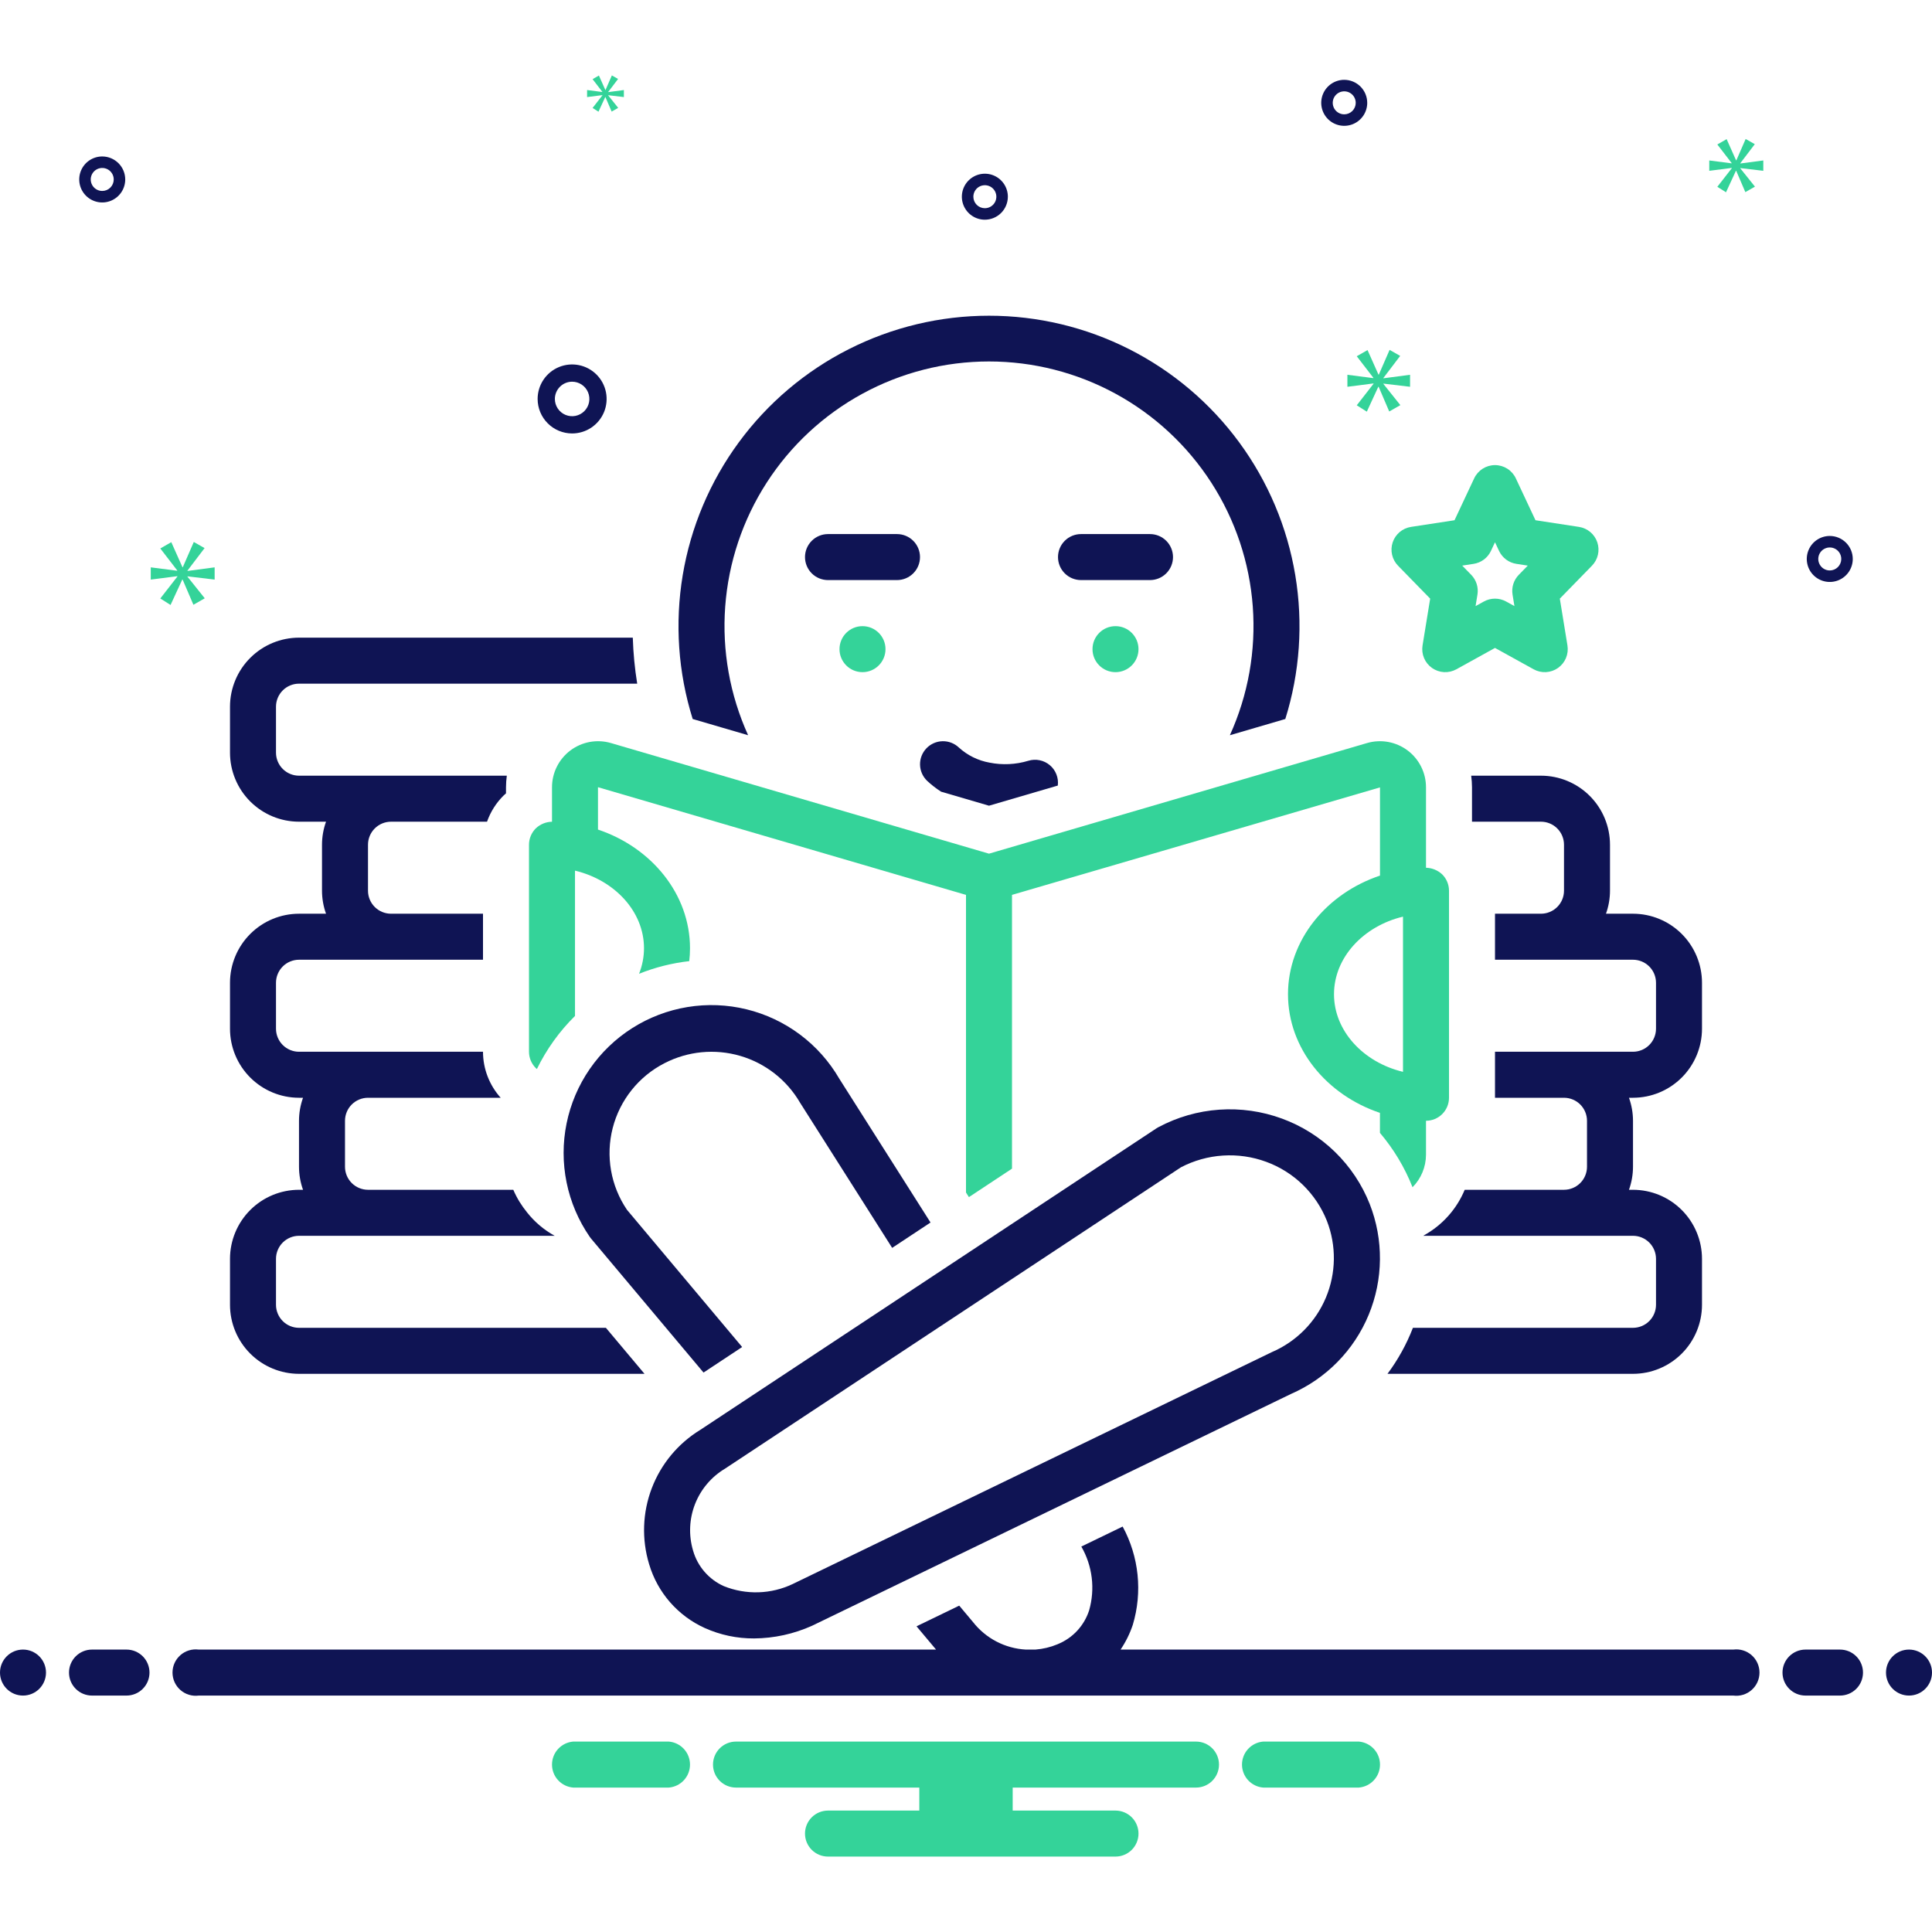 <svg width="397" height="397" viewBox="0 0 397 397" fill="none" xmlns="http://www.w3.org/2000/svg">
<path d="M177.232 138.118C179.842 138.118 181.958 136.002 181.958 133.392C181.958 130.782 179.842 128.666 177.232 128.666C174.622 128.666 172.506 130.782 172.506 133.392C172.506 136.002 174.622 138.118 177.232 138.118Z" fill="#34D399"/>
<path d="M229.22 138.118C231.83 138.118 233.946 136.002 233.946 133.392C233.946 130.782 231.83 128.666 229.22 128.666C226.61 128.666 224.494 130.782 224.494 133.392C224.494 136.002 226.61 138.118 229.22 138.118Z" fill="#34D399"/>
<path d="M281.458 247.41C279.86 243.379 277.429 239.732 274.323 236.707C271.217 233.682 267.506 231.348 263.434 229.858C259.312 228.343 254.917 227.718 250.536 228.024C246.155 228.329 241.889 229.559 238.017 231.631C237.89 231.698 237.763 231.774 237.643 231.852L143.902 293.815C139.338 296.603 135.829 300.827 133.926 305.824C132.023 310.822 131.834 316.31 133.388 321.427L133.411 321.501C134.27 324.36 135.732 327.002 137.697 329.249C139.662 331.496 142.086 333.296 144.805 334.529C147.995 335.965 151.457 336.697 154.956 336.675C159.071 336.645 163.134 335.755 166.884 334.062L265.308 286.424C272.523 283.273 278.236 277.448 281.247 270.174C284.258 262.899 284.334 254.739 281.458 247.41ZM261.334 277.847L162.911 325.485C160.706 326.536 158.308 327.119 155.867 327.195C153.426 327.271 150.996 326.84 148.731 325.928C147.216 325.248 145.867 324.247 144.779 322.992C143.69 321.738 142.888 320.262 142.428 318.666L142.41 318.606C141.484 315.472 141.628 312.118 142.817 309.074C144.006 306.03 146.174 303.468 148.979 301.79L242.663 239.867C245.342 238.469 248.284 237.646 251.3 237.451C254.315 237.255 257.339 237.692 260.176 238.733C262.996 239.762 265.566 241.376 267.717 243.469C269.869 245.562 271.554 248.087 272.661 250.877C274.639 255.964 274.564 261.62 272.45 266.652C270.337 271.684 266.351 275.698 261.334 277.847Z" fill="#0F1454"/>
<path d="M189.048 114.472C189.048 113.219 188.55 112.017 187.663 111.13C186.777 110.244 185.575 109.746 184.321 109.746H170.143C168.889 109.746 167.687 110.244 166.801 111.13C165.915 112.017 165.417 113.219 165.417 114.472C165.417 115.726 165.915 116.928 166.801 117.814C167.687 118.701 168.889 119.198 170.143 119.198H184.321C185.575 119.198 186.777 118.7 187.663 117.814C188.55 116.928 189.048 115.726 189.048 114.472Z" fill="#0F1454"/>
<path d="M241.036 114.472C241.036 113.219 240.538 112.017 239.651 111.13C238.765 110.244 237.563 109.746 236.31 109.746H222.131C220.878 109.746 219.675 110.244 218.789 111.13C217.903 112.017 217.405 113.219 217.405 114.472C217.405 115.726 217.903 116.928 218.789 117.814C219.675 118.701 220.878 119.198 222.131 119.198H236.31C237.563 119.198 238.765 118.7 239.651 117.814C240.538 116.928 241.036 115.726 241.036 114.472Z" fill="#0F1454"/>
<path d="M293.882 123.012L292.315 132.631C292.172 133.507 292.279 134.405 292.622 135.222C292.965 136.04 293.532 136.745 294.257 137.256C294.982 137.767 295.837 138.064 296.722 138.112C297.608 138.16 298.49 137.958 299.266 137.529L307.202 133.141L315.139 137.529C315.915 137.958 316.796 138.16 317.682 138.112C318.568 138.064 319.422 137.767 320.147 137.256C320.873 136.745 321.439 136.04 321.783 135.223C322.126 134.405 322.232 133.507 322.089 132.631L320.522 123.013L327.127 116.242C327.734 115.62 328.157 114.843 328.351 113.996C328.545 113.149 328.501 112.265 328.226 111.441C327.95 110.617 327.452 109.885 326.787 109.326C326.122 108.766 325.316 108.401 324.457 108.27L315.522 106.903L311.481 98.293C311.1 97.481 310.495 96.793 309.737 96.311C308.979 95.83 308.1 95.574 307.202 95.574C306.304 95.574 305.425 95.83 304.668 96.311C303.91 96.793 303.305 97.481 302.924 98.293L298.883 106.903L289.947 108.27C289.088 108.401 288.282 108.766 287.617 109.326C286.953 109.885 286.455 110.617 286.179 111.441C285.903 112.265 285.86 113.149 286.053 113.996C286.247 114.843 286.671 115.62 287.277 116.242L293.882 123.012ZM302.804 115.866C303.571 115.749 304.298 115.445 304.92 114.98C305.542 114.516 306.04 113.905 306.369 113.202L307.202 111.427L308.035 113.202C308.365 113.905 308.863 114.516 309.485 114.98C310.107 115.445 310.833 115.749 311.601 115.866L313.939 116.224L312.09 118.119C311.573 118.649 311.188 119.292 310.966 119.998C310.743 120.703 310.69 121.451 310.809 122.182L311.195 124.545L309.489 123.603C308.789 123.216 308.002 123.013 307.202 123.013C306.402 123.013 305.615 123.216 304.915 123.603L303.21 124.545L303.595 122.182C303.715 121.451 303.661 120.703 303.439 119.998C303.216 119.292 302.831 118.649 302.315 118.119L300.466 116.224L302.804 115.866Z" fill="#34D399"/>
<path d="M349.738 211.393V201.939C349.734 198.179 348.24 194.574 345.581 191.916C342.923 189.257 339.319 187.761 335.56 187.757H330.006C330.55 186.24 330.83 184.641 330.833 183.029V173.575C330.83 169.815 329.335 166.21 326.677 163.552C324.019 160.893 320.414 159.397 316.655 159.393H302.31C302.417 160.19 302.473 160.993 302.476 161.798V168.847H316.655C317.908 168.849 319.109 169.348 319.995 170.234C320.881 171.12 321.379 172.322 321.381 173.575V183.029C321.379 184.282 320.881 185.484 319.995 186.37C319.109 187.256 317.908 187.755 316.655 187.757H307.202V197.211H335.56C336.813 197.213 338.014 197.712 338.9 198.598C339.786 199.484 340.284 200.686 340.286 201.939V211.394C340.284 212.647 339.786 213.848 338.9 214.734C338.014 215.62 336.813 216.119 335.56 216.121H307.202V225.576H321.381C322.634 225.577 323.835 226.076 324.721 226.962C325.607 227.848 326.106 229.05 326.107 230.303V239.758C326.106 241.011 325.607 242.212 324.721 243.098C323.835 243.985 322.634 244.483 321.381 244.485H300.978C299.339 248.424 296.426 251.7 292.705 253.789C292.625 253.834 292.558 253.896 292.477 253.94H335.56C336.813 253.941 338.014 254.44 338.9 255.326C339.786 256.212 340.284 257.414 340.286 258.667V268.122C340.284 269.375 339.786 270.576 338.9 271.462C338.014 272.349 336.813 272.847 335.56 272.849H290.336C289.03 276.223 287.271 279.404 285.109 282.304H335.56C339.319 282.299 342.923 280.803 345.581 278.145C348.24 275.486 349.734 271.881 349.738 268.122V258.667C349.734 254.907 348.24 251.303 345.581 248.644C342.923 245.985 339.319 244.49 335.56 244.485H334.732C335.276 242.968 335.556 241.369 335.56 239.758V230.303C335.556 228.692 335.276 227.093 334.732 225.576H335.56C339.319 225.571 342.923 224.075 345.582 221.416C348.24 218.758 349.735 215.153 349.738 211.393Z" fill="#0F1454"/>
<path d="M124.504 272.849H61.441C60.187 272.848 58.986 272.349 58.1 271.463C57.214 270.577 56.716 269.375 56.714 268.122V258.667C56.716 257.414 57.214 256.213 58.1 255.326C58.986 254.44 60.187 253.942 61.441 253.94H113.981C111.792 252.733 109.865 251.103 108.312 249.144C107.749 248.449 107.229 247.719 106.757 246.959C106.271 246.167 105.842 245.34 105.475 244.485H75.619C74.366 244.484 73.165 243.985 72.278 243.099C71.392 242.213 70.894 241.011 70.893 239.758V230.303C70.894 229.05 71.392 227.849 72.278 226.962C73.165 226.076 74.366 225.577 75.619 225.576H102.883C100.549 222.98 99.255 219.613 99.25 216.121H61.441C60.187 216.12 58.986 215.621 58.1 214.735C57.214 213.849 56.716 212.647 56.714 211.394V201.939C56.716 200.686 57.214 199.485 58.1 198.598C58.986 197.712 60.187 197.214 61.441 197.212H99.25V187.757H80.345C79.092 187.756 77.891 187.257 77.005 186.371C76.119 185.485 75.62 184.283 75.619 183.03V173.575C75.62 172.322 76.119 171.121 77.005 170.235C77.891 169.348 79.092 168.85 80.345 168.848H100.079C100.79 166.821 101.954 164.981 103.481 163.47C103.64 163.314 103.811 163.174 103.976 163.026V161.799C103.98 160.994 104.035 160.191 104.142 159.393H61.441C60.187 159.392 58.986 158.893 58.1 158.007C57.214 157.121 56.716 155.919 56.714 154.666V145.211C56.716 143.958 57.214 142.757 58.1 141.87C58.986 140.984 60.187 140.486 61.441 140.484H130.937C130.431 137.355 130.128 134.197 130.03 131.029H61.441C57.681 131.034 54.077 132.53 51.419 135.188C48.76 137.847 47.266 141.452 47.262 145.211V154.666C47.266 158.426 48.76 162.03 51.419 164.689C54.077 167.348 57.681 168.843 61.441 168.848H66.994C66.45 170.365 66.17 171.964 66.167 173.575V183.03C66.17 184.642 66.45 186.241 66.994 187.758H61.441C57.681 187.762 54.077 189.258 51.419 191.917C48.76 194.575 47.266 198.18 47.262 201.939V211.394C47.266 215.154 48.76 218.758 51.419 221.417C54.077 224.076 57.681 225.572 61.441 225.576H62.268C61.724 227.093 61.444 228.692 61.441 230.303V239.758C61.444 241.37 61.724 242.969 62.268 244.485H61.441C57.681 244.49 54.077 245.986 51.419 248.644C48.76 251.303 47.266 254.908 47.262 258.667V268.122C47.266 271.882 48.76 275.486 51.419 278.145C54.077 280.804 57.681 282.3 61.441 282.304H132.44L124.504 272.849Z" fill="#0F1454"/>
<path d="M136.54 218.475C141.337 215.997 146.903 215.456 152.087 216.965C157.271 218.473 161.678 221.916 164.396 226.582L183.328 256.421L191.212 251.21L172.46 221.653C170.406 218.118 167.66 215.033 164.386 212.584C161.112 210.136 157.377 208.373 153.405 207.402C149.433 206.431 145.306 206.272 141.272 206.934C137.237 207.596 133.378 209.066 129.925 211.256C126.471 213.445 123.496 216.309 121.176 219.676C118.857 223.043 117.24 226.844 116.425 230.85C115.609 234.857 115.61 238.987 116.429 242.992C117.247 246.998 118.866 250.798 121.188 254.163C121.27 254.281 121.359 254.396 121.451 254.507L144.565 282.042L152.502 276.796L128.837 248.602C127.185 246.17 126.069 243.415 125.563 240.518C125.057 237.622 125.171 234.651 125.9 231.803C126.628 228.954 127.953 226.293 129.788 223.995C131.622 221.698 133.924 219.816 136.54 218.475Z" fill="#0F1454"/>
<path d="M203.226 165.561L217.364 161.424C217.462 160.644 217.363 159.85 217.076 159.118C216.789 158.385 216.323 157.735 215.721 157.229C215.118 156.722 214.399 156.375 213.627 156.218C212.856 156.06 212.058 156.099 211.305 156.33C208.717 157.112 205.976 157.242 203.325 156.708C200.981 156.289 198.803 155.216 197.041 153.613C196.135 152.75 194.923 152.282 193.671 152.311C192.42 152.34 191.231 152.865 190.366 153.769C189.5 154.674 189.029 155.885 189.056 157.136C189.082 158.388 189.603 159.578 190.506 160.445C191.396 161.277 192.36 162.026 193.386 162.682L203.226 165.561Z" fill="#0F1454"/>
<path d="M153.729 151.078C149.974 142.799 148.355 133.711 149.021 124.645C149.687 115.579 152.617 106.825 157.541 99.184C162.466 91.543 169.228 85.259 177.21 80.908C185.191 76.556 194.136 74.276 203.227 74.276C212.317 74.276 221.262 76.556 229.244 80.908C237.225 85.26 243.987 91.543 248.912 99.184C253.836 106.826 256.765 115.58 257.431 124.646C258.097 133.712 256.479 142.8 252.724 151.079L264.114 147.746C267.106 138.192 267.807 128.068 266.162 118.193C264.517 108.318 260.571 98.969 254.643 90.901C248.716 82.834 240.973 76.274 232.041 71.753C223.108 67.232 213.238 64.876 203.227 64.876C193.215 64.876 183.345 67.232 174.413 71.753C165.48 76.274 157.737 82.833 151.81 90.901C145.882 98.968 141.936 108.317 140.29 118.192C138.645 128.067 139.346 138.191 142.338 147.745L153.729 151.078Z" fill="#0F1454"/>
<path d="M125.529 152.683C124.117 152.274 122.629 152.199 121.183 152.464C119.737 152.73 118.373 153.329 117.198 154.213C116.024 155.098 115.072 156.244 114.418 157.561C113.763 158.877 113.425 160.328 113.429 161.798V168.856C112.193 168.877 111.011 169.359 110.112 170.207C109.666 170.647 109.311 171.171 109.069 171.75C108.827 172.328 108.702 172.948 108.702 173.575V216.121C108.702 216.748 108.827 217.369 109.069 217.947C109.311 218.525 109.666 219.049 110.112 219.489C110.179 219.555 110.259 219.603 110.329 219.665C112.301 215.614 114.947 211.927 118.155 208.763V178.903C126.303 180.853 132.333 187.307 132.333 194.848C132.33 196.646 131.985 198.427 131.317 200.097C134.624 198.773 138.093 197.9 141.633 197.5C141.734 196.62 141.785 195.734 141.786 194.848C141.786 183.727 133.872 174.145 122.878 170.467L122.878 161.759L198.5 183.886V245.047L199.1 245.992L207.952 240.141V183.886L283.571 161.798L283.569 179.924C272.577 183.603 264.667 193.184 264.667 204.303C264.667 215.42 272.574 224.998 283.561 228.679L283.561 232.792C286.386 236.119 288.647 239.888 290.252 243.947L290.258 243.963C292.02 242.187 293.014 239.79 293.024 237.288V230.303C294.277 230.303 295.479 229.805 296.366 228.918C297.252 228.032 297.75 226.829 297.75 225.576V183.03C297.75 182.403 297.626 181.783 297.383 181.204C297.141 180.626 296.787 180.102 296.34 179.662C295.437 178.821 294.257 178.341 293.024 178.311V161.798C293.028 160.328 292.689 158.877 292.034 157.561C291.38 156.244 290.428 155.098 289.253 154.214C288.079 153.329 286.714 152.73 285.268 152.465C283.822 152.199 282.334 152.274 280.922 152.683L203.226 175.417L125.529 152.683ZM274.119 204.303C274.119 196.762 280.149 190.308 288.298 188.357V220.248C280.149 218.298 274.119 211.844 274.119 204.303Z" fill="#34D399"/>
<path d="M117.564 89.068C118.966 89.068 120.337 88.652 121.503 87.874C122.668 87.094 123.577 85.987 124.114 84.692C124.65 83.397 124.791 81.971 124.517 80.596C124.244 79.221 123.568 77.957 122.577 76.966C121.585 75.975 120.322 75.299 118.947 75.026C117.572 74.752 116.146 74.893 114.851 75.429C113.556 75.966 112.448 76.874 111.669 78.04C110.891 79.206 110.475 80.577 110.475 81.979C110.477 83.859 111.224 85.66 112.554 86.989C113.883 88.319 115.684 89.066 117.564 89.068ZM117.564 78.434C118.265 78.434 118.95 78.642 119.533 79.032C120.116 79.421 120.571 79.975 120.839 80.623C121.107 81.27 121.177 81.983 121.041 82.671C120.904 83.358 120.566 83.99 120.07 84.485C119.575 84.981 118.943 85.319 118.256 85.456C117.568 85.592 116.855 85.522 116.208 85.254C115.56 84.986 115.006 84.531 114.617 83.948C114.227 83.365 114.019 82.68 114.019 81.979C114.02 81.039 114.394 80.138 115.059 79.474C115.723 78.809 116.624 78.435 117.564 78.434Z" fill="#0F1454"/>
<path d="M375.993 110.132C375.058 110.132 374.145 110.409 373.367 110.928C372.59 111.448 371.984 112.186 371.627 113.049C371.269 113.913 371.175 114.863 371.358 115.78C371.54 116.697 371.99 117.539 372.651 118.2C373.312 118.861 374.154 119.311 375.071 119.493C375.988 119.676 376.938 119.582 377.802 119.224C378.665 118.867 379.403 118.261 379.923 117.484C380.442 116.707 380.719 115.793 380.719 114.858C380.718 113.605 380.219 112.404 379.333 111.518C378.447 110.632 377.246 110.133 375.993 110.132ZM375.993 117.221C375.526 117.221 375.069 117.083 374.68 116.823C374.292 116.563 373.989 116.194 373.81 115.762C373.631 115.331 373.584 114.855 373.675 114.397C373.767 113.939 373.992 113.518 374.322 113.187C374.653 112.857 375.074 112.632 375.532 112.54C375.99 112.449 376.466 112.496 376.897 112.675C377.329 112.854 377.698 113.157 377.958 113.545C378.218 113.934 378.356 114.391 378.356 114.858C378.355 115.485 378.106 116.085 377.663 116.528C377.22 116.971 376.62 117.22 375.993 117.221Z" fill="#0F1454"/>
<path d="M21.007 32.15C20.072 32.15 19.158 32.428 18.381 32.947C17.604 33.466 16.998 34.204 16.64 35.068C16.283 35.931 16.189 36.882 16.372 37.799C16.554 38.715 17.004 39.557 17.665 40.218C18.326 40.88 19.168 41.33 20.085 41.512C21.002 41.694 21.952 41.601 22.816 41.243C23.679 40.885 24.417 40.279 24.937 39.502C25.456 38.725 25.733 37.811 25.733 36.877C25.732 35.624 25.233 34.422 24.347 33.536C23.461 32.65 22.26 32.152 21.007 32.15ZM21.007 39.24C20.54 39.24 20.083 39.101 19.694 38.841C19.305 38.582 19.003 38.213 18.824 37.781C18.645 37.349 18.598 36.874 18.689 36.416C18.78 35.957 19.006 35.536 19.336 35.206C19.666 34.875 20.087 34.65 20.546 34.559C21.004 34.468 21.48 34.514 21.911 34.693C22.343 34.872 22.712 35.175 22.972 35.564C23.232 35.952 23.37 36.409 23.37 36.877C23.369 37.503 23.12 38.104 22.677 38.547C22.234 38.99 21.634 39.239 21.007 39.24Z" fill="#0F1454"/>
<path d="M276.221 16.403C275.286 16.403 274.373 16.68 273.595 17.2C272.818 17.719 272.212 18.457 271.855 19.321C271.497 20.184 271.403 21.135 271.586 22.052C271.768 22.968 272.218 23.811 272.879 24.471C273.54 25.132 274.382 25.582 275.299 25.765C276.216 25.947 277.166 25.854 278.03 25.496C278.893 25.138 279.632 24.532 280.151 23.755C280.67 22.978 280.947 22.064 280.947 21.13C280.946 19.877 280.448 18.675 279.562 17.789C278.676 16.903 277.474 16.405 276.221 16.403ZM276.221 23.493C275.754 23.493 275.297 23.354 274.908 23.094C274.52 22.835 274.217 22.466 274.038 22.034C273.859 21.602 273.812 21.127 273.904 20.669C273.995 20.21 274.22 19.789 274.55 19.459C274.881 19.128 275.302 18.903 275.76 18.812C276.219 18.721 276.694 18.767 277.126 18.946C277.557 19.125 277.926 19.428 278.186 19.817C278.446 20.205 278.584 20.662 278.584 21.13C278.584 21.756 278.334 22.357 277.891 22.8C277.448 23.243 276.848 23.492 276.221 23.493Z" fill="#0F1454"/>
<path d="M207.101 40.42C207.101 39.486 206.824 38.572 206.304 37.795C205.785 37.018 205.047 36.412 204.183 36.054C203.32 35.696 202.369 35.603 201.452 35.785C200.536 35.968 199.694 36.418 199.033 37.079C198.372 37.74 197.921 38.582 197.739 39.498C197.557 40.415 197.65 41.366 198.008 42.229C198.366 43.093 198.972 43.831 199.749 44.35C200.526 44.87 201.44 45.147 202.375 45.147C203.628 45.145 204.829 44.647 205.715 43.761C206.601 42.875 207.099 41.674 207.101 40.42ZM200.011 40.42C200.011 39.953 200.15 39.496 200.41 39.108C200.669 38.719 201.038 38.416 201.47 38.237C201.902 38.059 202.377 38.012 202.836 38.103C203.294 38.194 203.715 38.419 204.045 38.75C204.376 39.08 204.601 39.501 204.692 39.959C204.783 40.418 204.737 40.893 204.558 41.325C204.379 41.757 204.076 42.126 203.687 42.385C203.299 42.645 202.842 42.784 202.375 42.784C201.748 42.783 201.147 42.534 200.704 42.091C200.261 41.648 200.012 41.047 200.011 40.42Z" fill="#0F1454"/>
<path d="M38.526 117.247L42.039 112.627L39.821 111.37L37.566 116.545H37.49L35.198 111.406L32.941 112.701L36.418 117.212V117.285L30.98 116.583V119.097L36.453 118.396V118.469L32.941 122.978L35.047 124.31L37.453 119.097H37.526L39.745 124.273L42.075 122.942L38.526 118.504V118.431L44.107 119.097V116.583L38.526 117.323V117.247Z" fill="#34D399"/>
<path d="M123.791 19.588L121.768 22.185L122.98 22.951L124.367 19.947H124.408L125.686 22.93L127.028 22.164L124.984 19.607V19.564L128.198 19.947V18.501L124.984 18.927V18.884L127.007 16.223L125.728 15.5L124.431 18.48H124.386L123.068 15.519L121.768 16.266L123.769 18.863V18.905L120.638 18.501V19.947L123.791 19.546V19.588Z" fill="#34D399"/>
<path d="M289.749 79.478V77.011L284.273 77.736V77.663L287.719 73.131L285.542 71.899L283.33 76.975H283.257L281.01 71.935L278.796 73.204L282.206 77.628V77.701L276.872 77.011V79.478L282.241 78.79V78.861L278.796 83.285L280.863 84.592L283.222 79.478H283.293L285.469 84.554L287.754 83.249L284.273 78.897V78.826L289.749 79.478Z" fill="#34D399"/>
<path d="M357.614 33.535L360.587 29.624L358.708 28.561L356.801 32.939H356.738L354.8 28.591L352.888 29.688L355.83 33.504V33.566L351.232 32.972V35.099L355.861 34.506V34.568L352.888 38.384L354.672 39.511L356.707 35.099H356.768L358.645 39.478L360.618 38.353L357.614 34.598V34.537L362.336 35.099V32.972L357.614 33.596V33.535Z" fill="#34D399"/>
<path d="M4.726 348.417C7.336 348.417 9.452 346.301 9.452 343.691C9.452 341.081 7.336 338.965 4.726 338.965C2.116 338.965 0 341.081 0 343.691C0 346.301 2.116 348.417 4.726 348.417Z" fill="#0F1454"/>
<path d="M25.994 338.966H18.905C17.651 338.966 16.449 339.464 15.563 340.35C14.677 341.236 14.179 342.439 14.179 343.692C14.179 344.945 14.677 346.148 15.563 347.034C16.449 347.92 17.651 348.418 18.905 348.418H25.994C27.247 348.418 28.45 347.92 29.336 347.034C30.222 346.148 30.72 344.945 30.72 343.692C30.72 342.439 30.222 341.236 29.336 340.35C28.45 339.464 27.247 338.966 25.994 338.966Z" fill="#0F1454"/>
<path d="M378.095 338.966H371.006C369.753 338.966 368.55 339.464 367.664 340.35C366.778 341.236 366.28 342.439 366.28 343.692C366.28 344.945 366.778 346.148 367.664 347.034C368.55 347.92 369.753 348.418 371.006 348.418H378.095C379.349 348.418 380.551 347.92 381.437 347.034C382.324 346.148 382.821 344.945 382.821 343.692C382.821 342.439 382.324 341.236 381.437 340.35C380.551 339.464 379.349 338.966 378.095 338.966Z" fill="#0F1454"/>
<path d="M392.274 348.417C394.884 348.417 397 346.301 397 343.691C397 341.081 394.884 338.965 392.274 338.965C389.664 338.965 387.548 341.081 387.548 343.691C387.548 346.301 389.664 348.417 392.274 348.417Z" fill="#0F1454"/>
<path d="M279.209 357.871H259.577C258.389 357.966 257.28 358.506 256.472 359.381C255.663 360.257 255.214 361.405 255.214 362.597C255.214 363.789 255.663 364.937 256.472 365.813C257.28 366.689 258.389 367.228 259.577 367.323H279.209C280.397 367.228 281.506 366.689 282.314 365.813C283.123 364.937 283.572 363.789 283.572 362.597C283.572 361.405 283.123 360.257 282.314 359.381C281.506 358.506 280.397 357.966 279.209 357.871Z" fill="#34D399"/>
<path d="M137.423 357.871H117.791C116.603 357.966 115.494 358.506 114.686 359.381C113.877 360.257 113.429 361.405 113.429 362.597C113.429 363.789 113.877 364.937 114.686 365.813C115.494 366.689 116.603 367.228 117.791 367.323H137.423C138.611 367.228 139.72 366.689 140.528 365.813C141.337 364.937 141.786 363.789 141.786 362.597C141.786 361.405 141.337 360.257 140.528 359.381C139.72 358.506 138.611 357.966 137.423 357.871Z" fill="#34D399"/>
<path d="M245.762 357.871H151.238C149.985 357.871 148.783 358.369 147.896 359.255C147.01 360.142 146.512 361.344 146.512 362.597C146.512 363.851 147.01 365.053 147.896 365.939C148.783 366.826 149.985 367.323 151.238 367.323H188.906V372.05H170.143C168.889 372.05 167.687 372.548 166.801 373.434C165.915 374.32 165.417 375.522 165.417 376.776C165.417 378.029 165.915 379.231 166.801 380.118C167.687 381.004 168.889 381.502 170.143 381.502H229.22C230.474 381.502 231.676 381.004 232.562 380.118C233.448 379.231 233.946 378.029 233.946 376.776C233.946 375.522 233.448 374.32 232.562 373.434C231.676 372.548 230.474 372.05 229.22 372.05H208.094V367.323H245.762C247.015 367.323 248.217 366.826 249.104 365.939C249.99 365.053 250.488 363.851 250.488 362.597C250.488 361.344 249.99 360.142 249.104 359.255C248.217 358.369 247.015 357.871 245.762 357.871Z" fill="#34D399"/>
<path d="M356.169 338.966H230.264C231.328 337.392 232.173 335.68 232.776 333.878C233.776 330.54 234.106 327.039 233.748 323.573C233.39 320.108 232.351 316.748 230.69 313.686L222.199 317.795C223.331 319.761 224.056 321.935 224.332 324.187C224.608 326.439 224.428 328.723 223.804 330.904C223.299 332.468 222.458 333.902 221.338 335.105C220.218 336.307 218.848 337.249 217.324 337.864L217.262 337.892C215.827 338.487 214.307 338.849 212.759 338.966H210.786C208.681 338.85 206.625 338.286 204.755 337.312C202.886 336.337 201.246 334.975 199.945 333.317L197.108 329.938L188.334 334.184C188.334 334.184 191.442 337.887 192.348 338.966H40.831C40.159 338.878 39.475 338.935 38.827 339.132C38.178 339.329 37.579 339.663 37.069 340.11C36.56 340.558 36.151 341.108 35.872 341.726C35.592 342.344 35.447 343.014 35.447 343.692C35.447 344.37 35.592 345.041 35.872 345.658C36.151 346.276 36.56 346.827 37.069 347.274C37.579 347.722 38.178 348.055 38.827 348.252C39.475 348.45 40.159 348.506 40.831 348.418H356.169C356.841 348.506 357.525 348.45 358.173 348.252C358.822 348.055 359.421 347.722 359.931 347.274C360.44 346.827 360.849 346.276 361.128 345.658C361.408 345.041 361.553 344.37 361.553 343.692C361.553 343.014 361.408 342.344 361.128 341.726C360.849 341.108 360.44 340.558 359.931 340.11C359.421 339.663 358.822 339.329 358.173 339.132C357.525 338.935 356.841 338.878 356.169 338.966Z" fill="#0F1454"/>
</svg>
